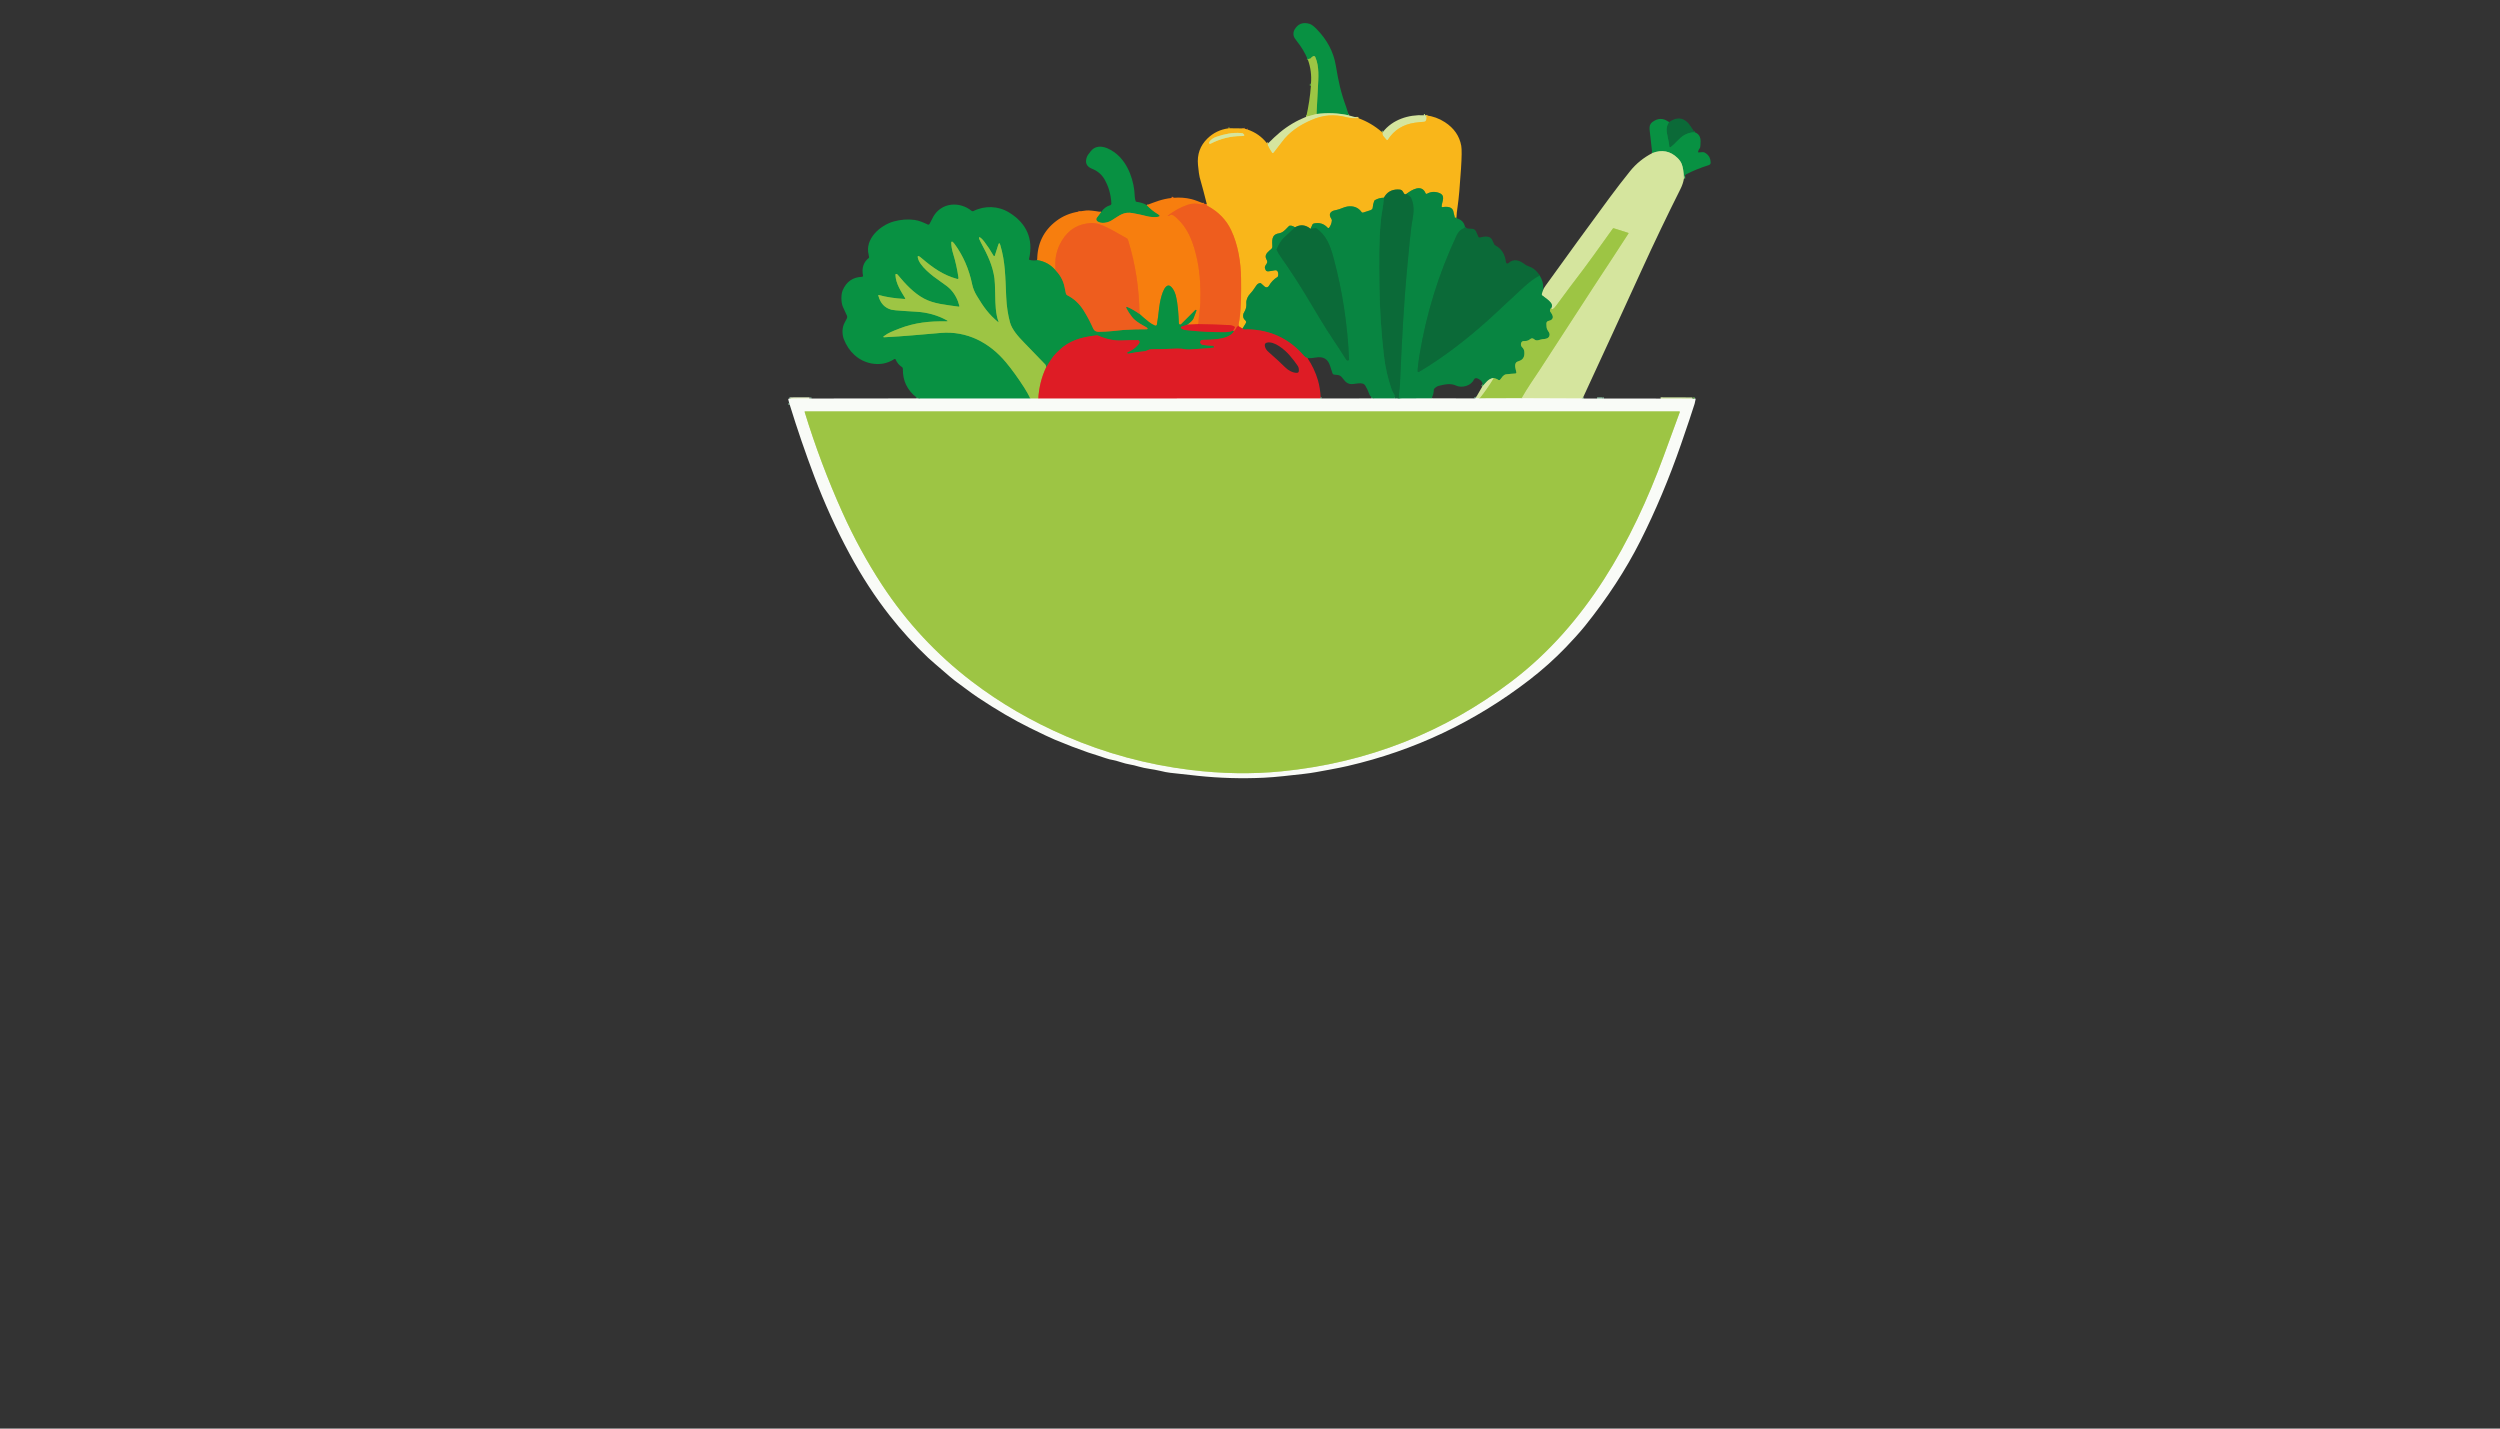 <?xml version="1.0" encoding="utf-8"?>
<svg xmlns="http://www.w3.org/2000/svg" width="490pt" height="280pt" viewBox="0 0 490 280" version="1.1" xmlns:xlink="http://www.w3.org/1999/xlink">
	<rect x="0" y="0" width="490" height="280" fill="#333333" stroke="none"/>
	<g id="surface2">
		<path vector-effect="non-scaling-stroke" d="M 264.38 22.611 Q 261.242 21.929 258.044 22.348" style="fill:none;stroke-width:0.50;stroke:#6fbb70;"/>
		<path vector-effect="non-scaling-stroke" d="M 258.044 22.348 Q 258.057 21.95 258.08 21.547 Q 258.1 21.148 258.297 17.418 C 258.41 15.253 258.614 13.024 257.788 11.165 C 257.718 11.009 257.53 10.943 257.378 11.022 Q 257.095 11.169 256.889 11.43 Q 256.819 11.518 256.708 11.514 Q 256.448 11.507 256.361 11.74" style="fill:none;stroke-width:0.50;stroke:#53ab43;"/>
		<path vector-effect="non-scaling-stroke" d="M 258.044 22.348 L 256.02 22.885" style="fill:none;stroke-width:0.50;stroke:#b9d571;"/>
		<path vector-effect="non-scaling-stroke" d="M 256.936 16.854 Q 257.007 16.628 256.948 16.392" style="fill:none;stroke-width:0.50;stroke:#54983e;"/>
		<path vector-effect="non-scaling-stroke" d="M 266.261 23.17 Q 264.91 23.22 264.015 22.989 C 261.437 22.323 259.32 22.529 257.023 23.525 C 254.745 24.513 252.694 25.857 251.214 27.888 Q 251.089 28.062 249.676 29.882 Q 249.466 30.154 249.271 29.869 Q 248.798 29.174 248.443 28.388 Q 248.413 28.325 248.415 28.266 Q 248.424 28.13 248.488 28.157" style="fill:none;stroke-width:0.50;stroke:#e7ce5c;"/>
		<path vector-effect="non-scaling-stroke" d="M 270.841 25.878 L 270.979 25.921" style="fill:none;stroke-width:0.50;stroke:#829029;"/>
		<path vector-effect="non-scaling-stroke" d="M 285.468 42.605 Q 285.336 42.705 285.164 42.711" style="fill:none;stroke-width:0.50;stroke:#829029;"/>
		<path vector-effect="non-scaling-stroke" d="M 285.164 42.711 Q 284.913 41.792 284.881 41.541 C 284.745 40.475 283.527 40.461 282.735 40.602 C 282.638 40.62 282.552 40.54 282.559 40.441 C 282.624 39.447 283.435 38.311 282.033 37.803 Q 280.79 37.355 279.686 37.978 C 279.586 38.034 279.459 37.989 279.416 37.883 C 278.665 36.026 276.7 37.185 275.658 38.009" style="fill:none;stroke-width:0.50;stroke:#819e2e;"/>
		<path vector-effect="non-scaling-stroke" d="M 275.658 38.009 C 275.464 38.127 275.274 38.098 275.163 37.892 C 274.816 37.258 274.696 37.133 273.947 37.138 Q 272.097 37.149 271.246 38.752" style="fill:none;stroke-width:0.50;stroke:#829029;"/>
		<path vector-effect="non-scaling-stroke" d="M 271.246 38.752 Q 270.284 38.761 269.487 39.227 C 269.422 39.266 269.369 39.325 269.342 39.395 Q 269.111 39.981 269.043 40.749 Q 269.019 41.045 268.577 41.213 Q 268.129 41.385 267.146 41.675 C 267.047 41.704 266.94 41.668 266.882 41.582 Q 265.924 40.23 264.122 40.468 C 263.431 40.559 262.707 41.007 261.983 41.145 Q 261.344 41.267 261.159 41.376 C 260.409 41.815 260.608 42.385 260.991 42.99 C 261.032 43.056 261.052 43.133 261.045 43.209 Q 260.991 43.952 260.529 44.609 C 260.454 44.715 260.298 44.726 260.21 44.629 Q 259.153 43.465 257.559 43.789 C 257.396 43.823 257.26 43.934 257.197 44.088 L 256.878 44.855" style="fill:none;stroke-width:0.50;stroke:#819e2e;"/>
		<path vector-effect="non-scaling-stroke" d="M 256.878 44.855 Q 255.404 43.644 253.826 44.547" style="fill:none;stroke-width:0.50;stroke:#829029;"/>
		<path vector-effect="non-scaling-stroke" d="M 253.826 44.547 Q 252.93 44.013 252.608 44.332 C 251.866 45.066 251.497 45.596 250.623 45.743 C 249.129 45.994 249.344 47.271 249.378 48.319 C 249.384 48.509 249.303 48.69 249.16 48.815 C 248.698 49.215 247.974 49.729 248.074 50.42 C 248.132 50.841 248.592 51.183 248.259 51.688 C 247.935 52.179 247.777 52.333 248.058 52.908 Q 248.209 53.22 248.624 53.179 Q 249.113 53.13 249.905 52.971 C 250.129 52.926 250.356 53.048 250.442 53.261 Q 250.598 53.648 250.496 54.112 Q 250.471 54.225 250.374 54.286 Q 249.31 54.959 248.694 56.048 C 248.526 56.342 248.132 56.405 247.881 56.181 L 247.152 55.532 C 247.111 55.495 247.057 55.477 247.003 55.479 Q 246.525 55.509 246.213 55.996 Q 245.504 57.1 245.036 57.567 C 244.592 58.01 244.232 58.771 244.277 59.382 Q 244.345 60.261 244.019 60.885 Q 243.698 61.499 243.695 61.51 Q 243.501 62.33 244.076 62.785 C 244.245 62.921 244.288 63.163 244.173 63.349 L 243.523 64.401" style="fill:none;stroke-width:0.50;stroke:#819e2e;"/>
		<path vector-effect="non-scaling-stroke" d="M 243.523 64.401 L 242.792 63.955" style="fill:none;stroke-width:0.50;stroke:#ec6920;"/>
		<path vector-effect="non-scaling-stroke" d="M 242.792 63.955 Q 242.72 63.718 242.81 63.292 Q 242.923 62.76 242.937 62.651 C 243.306 59.941 243.274 57.118 243.249 54.603 C 243.218 51.42 242.67 47.988 241.307 45.113 Q 239.865 42.071 236.705 40.373 Q 236.481 40.251 236.537 40.017" style="fill:none;stroke-width:0.50;stroke:#f48a1c;"/>
		<path vector-effect="non-scaling-stroke" d="M 240.793 25.151 L 240.974 25.14" style="fill:none;stroke-width:0.50;stroke:#829029;"/>
		<path vector-effect="non-scaling-stroke" d="M 243.741 25.169 Q 243.754 25.309 243.969 25.223" style="fill:none;stroke-width:0.50;stroke:#f48a1c;"/>
		<path vector-effect="non-scaling-stroke" d="M 244.37 25.35 Q 244.436 25.427 244.524 25.391" style="fill:none;stroke-width:0.50;stroke:#ec6920;"/>
		<path vector-effect="non-scaling-stroke" d="M 285.164 42.711 L 285.42 42.761" style="fill:none;stroke-width:0.50;stroke:#0a783d;"/>
		<path vector-effect="non-scaling-stroke" d="M 287.129 44.461 L 287.052 44.606 Q 287 44.701 286.898 44.74 Q 286.004 45.077 285.515 46.116 Q 280.209 57.395 278.203 69.717 Q 277.94 71.324 277.857 72.479 Q 277.841 72.709 277.872 72.818 C 277.902 72.915 278.013 72.959 278.101 72.906 C 283.165 69.884 287.811 66.255 292.182 62.282 Q 293.4 61.178 297.996 56.881 C 299.116 55.835 300.388 54.674 301.774 54.015" style="fill:none;stroke-width:0.50;stroke:#0a783d;"/>
		<path vector-effect="non-scaling-stroke" d="M 302.46 56.455 Q 302.143 56.908 302.324 57.107" style="fill:none;stroke-width:0.50;stroke:#0a783d;"/>
		<path vector-effect="non-scaling-stroke" d="M 304.049 60.335 Q 303.866 60.53 303.798 60.838 C 303.782 60.91 303.798 60.985 303.839 61.046 C 304.189 61.558 304.694 62.239 304.049 62.699 C 303.71 62.941 303.042 62.789 303.098 63.534 C 303.13 63.964 303.085 64.313 303.331 64.707 C 303.528 65.022 303.775 65.327 303.725 65.653 C 303.61 66.389 302.962 66.421 302.31 66.488 C 301.738 66.547 301.197 66.975 300.667 66.477 C 300.461 66.282 300.142 66.276 299.929 66.461 Q 299.483 66.846 298.897 66.842 Q 298.528 66.837 298.417 66.9 C 298.014 67.125 298.023 67.734 298.31 68.021 Q 298.702 68.41 298.754 68.802 Q 298.969 70.364 297.767 70.747 Q 297.276 70.905 297.149 71.08 C 296.775 71.598 297.092 72.359 297.21 72.968 C 297.235 73.09 297.144 73.205 297.02 73.212 Q 295.99 73.266 295.191 73.373 C 294.638 73.447 294.349 74.041 294.038 74.405 C 293.941 74.518 293.771 74.541 293.649 74.453 Q 293.264 74.179 292.741 74.113" style="fill:none;stroke-width:0.50;stroke:#53a543;"/>
		<path vector-effect="non-scaling-stroke" d="M 292.741 74.113 C 291.729 74.147 291.134 75.136 290.525 75.779" style="fill:none;stroke-width:0.50;stroke:#6fb570;"/>
		<path vector-effect="non-scaling-stroke" d="M 280.661 77.923 Q 280.498 77.955 280.485 78.093" style="fill:none;stroke-width:0.50;stroke:#0a783d;"/>
		<path vector-effect="non-scaling-stroke" d="M 280.485 78.093 L 274.001 78.122" style="fill:none;stroke-width:0.50;stroke:#81c09c;"/>
		<path vector-effect="non-scaling-stroke" d="M 274.001 78.122 Q 274.268 78.147 274.212 77.717 Q 274.176 77.457 274.198 77.294 Q 274.363 75.99 274.382 75.546 Q 274.968 61.553 275.704 53.612 Q 276.439 45.654 276.632 44.36 C 276.917 42.447 277.46 40.64 276.559 38.777 Q 276.417 38.48 275.658 38.009" style="fill:none;stroke-width:0.50;stroke:#0a783d;"/>
		<path vector-effect="non-scaling-stroke" d="M 242.792 63.955 Q 242.486 63.942 242.389 64.159 Q 242.165 64.657 241.868 64.899" style="fill:none;stroke-width:0.50;stroke:#e63d22;"/>
		<path vector-effect="non-scaling-stroke" d="M 241.868 64.899 Q 241.762 64.797 241.644 64.813" style="fill:none;stroke-width:0.50;stroke:#7b7730;"/>
		<path vector-effect="non-scaling-stroke" d="M 241.644 64.813 Q 241.896 64.533 242.027 64.197 Q 242.068 64.091 241.968 64.03 Q 241.502 63.742 240.809 63.713 Q 237.816 63.586 234.88 63.53" style="fill:none;stroke-width:0.50;stroke:#e63d22;"/>
		<path vector-effect="non-scaling-stroke" d="M 279.075 22.588 L 279.301 22.595" style="fill:none;stroke-width:0.50;stroke:#b9d571;"/>
		<path vector-effect="non-scaling-stroke" d="M 279.489 22.6 Q 279.763 23.109 279.45 23.693 Q 279.364 23.849 279.185 23.861 Q 278.221 23.922 277.334 24.051 Q 273.841 24.549 272.027 27.381 C 271.962 27.483 271.817 27.487 271.744 27.39 C 271.407 26.937 270.836 26.602 270.979 25.921" style="fill:none;stroke-width:0.50;stroke:#e7ce5c;"/>
		<path vector-effect="non-scaling-stroke" d="M 270.979 25.921 Q 271.024 25.848 271.054 25.866" style="fill:none;stroke-width:0.50;stroke:#70a86b;"/>
		<path vector-effect="non-scaling-stroke" d="M 274.001 78.122 L 273.515 78.111" style="fill:none;stroke-width:0.50;stroke:#82b398;"/>
		<path vector-effect="non-scaling-stroke" d="M 273.515 78.111 Q 273.179 78.192 273.356 77.615 Q 273.385 77.513 273.329 77.425 Q 272.94 76.839 272.763 76.332 Q 271.656 73.158 271.253 69.73 Q 270.463 63.004 270.375 56.17 C 270.309 51.106 270.25 47.592 270.644 43.25 C 270.762 41.939 271.162 40.28 271.246 38.752" style="fill:none;stroke-width:0.50;stroke:#0a783d;"/>
		<path vector-effect="non-scaling-stroke" d="M 258.858 77.91 Q 258.725 77.912 258.754 78.116" style="fill:none;stroke-width:0.50;stroke:#75432f;"/>
		<path vector-effect="non-scaling-stroke" d="M 258.754 78.116 L 203.508 78.122" style="fill:none;stroke-width:0.50;stroke:#ec8c8e;"/>
		<path vector-effect="non-scaling-stroke" d="M 273.515 78.111 L 269.118 78.109" style="fill:none;stroke-width:0.50;stroke:#81c09c;"/>
		<path vector-effect="non-scaling-stroke" d="M 269.118 78.109 Q 269.089 77.939 268.876 77.939" style="fill:none;stroke-width:0.50;stroke:#0a783d;"/>
		<path vector-effect="non-scaling-stroke" d="M 256.278 70.203 Q 255.834 70.036 255.592 69.755 Q 251.254 64.707 244.567 64.551 Q 244.549 64.551 244.078 64.578 Q 243.686 64.6 243.523 64.401" style="fill:none;stroke-width:0.50;stroke:#735133;"/>
		<path vector-effect="non-scaling-stroke" d="M 253.826 44.547 Q 252.834 45.521 251.65 46.594 Q 250.962 47.219 250.24 48.806 Q 250.193 48.908 250.242 49.012 C 250.65 49.872 251.259 50.664 252.477 52.446 C 254.745 55.767 256.807 59.278 258.834 62.676 C 260.457 65.402 262.137 67.731 263.839 70.462 Q 264.02 70.754 264.321 70.618 Q 264.423 70.572 264.418 70.462 Q 263.991 60.234 261.362 50.488 C 260.74 48.185 260.011 46.166 258.023 44.76 C 257.967 44.722 257.896 44.706 257.828 44.715 L 256.878 44.855" style="fill:none;stroke-width:0.50;stroke:#0a783d;"/>
		<path vector-effect="non-scaling-stroke" d="M 310.277 77.921 L 310.143 78.106" style="fill:none;stroke-width:0.50;stroke:#70a86b;"/>
		<path vector-effect="non-scaling-stroke" d="M 310.143 78.106 L 298.215 78.057" style="fill:none;stroke-width:0.50;stroke:#e7f0cb;"/>
		<path vector-effect="non-scaling-stroke" d="M 298.215 78.057 Q 299.125 76.472 300.092 75.025 Q 301.69 72.637 301.697 72.626 Q 311.237 57.886 312.806 55.513 Q 316.226 50.338 319.181 45.759 C 319.208 45.716 319.187 45.661 319.138 45.645 L 316.31 44.747 Q 316.186 44.706 316.109 44.812 Q 311.341 51.484 310.374 52.742 Q 307.64 56.31 304.984 59.939 Q 304.798 60.195 304.64 60.342 Q 304.051 60.899 304.049 60.335" style="fill:none;stroke-width:0.50;stroke:#b9d571;"/>
		<path vector-effect="non-scaling-stroke" d="M 304.049 60.335 C 304.733 59.419 302.779 58.361 302.249 57.89 C 302.19 57.838 302.166 57.759 302.184 57.684 L 302.324 57.107" style="fill:none;stroke-width:0.50;stroke:#6fb570;"/>
		<path vector-effect="non-scaling-stroke" d="M 302.324 57.107 Q 302.444 56.919 302.483 56.747" style="fill:none;stroke-width:0.50;stroke:#70a86b;"/>
		<path vector-effect="non-scaling-stroke" d="M 289.982 78.084 L 289.303 78.034" style="fill:none;stroke-width:0.50;stroke:#e7f0cb;"/>
		<path vector-effect="non-scaling-stroke" d="M 289.303 78.034 Q 289.307 77.955 289.28 77.916" style="fill:none;stroke-width:0.50;stroke:#70a86b;"/>
		<path vector-effect="non-scaling-stroke" d="M 280.716 78.07 Q 280.621 78.118 280.485 78.093" style="fill:none;stroke-width:0.50;stroke:#82b398;"/>
		<path vector-effect="non-scaling-stroke" d="M 298.215 78.057 L 289.982 78.084" style="fill:none;stroke-width:0.50;stroke:#cbe09e;"/>
		<path vector-effect="non-scaling-stroke" d="M 289.982 78.084 Q 291.494 76.209 292.741 74.113" style="fill:none;stroke-width:0.50;stroke:#b9d571;"/>
		<path vector-effect="non-scaling-stroke" d="M 313.03 78.118 L 314.134 78.113" style="fill:none;stroke-width:0.50;stroke:#82b398;"/>
		<path vector-effect="non-scaling-stroke" d="M 314.223 78.111 L 314.374 78.111" style="fill:none;stroke-width:0.50;stroke:#82b398;"/>
		<path vector-effect="non-scaling-stroke" d="M 325.483 78.12 L 331.715 78.138" style="fill:none;stroke-width:0.50;stroke:#cbe09e;"/>
		<path vector-effect="non-scaling-stroke" d="M 331.824 78.113 Q 331.822 78.125 331.822 78.136" style="fill:none;stroke-width:0.50;stroke:#82b398;"/>
		<path vector-effect="non-scaling-stroke" d="M 331.822 78.136 Q 331.98 78.215 332.093 78.149" style="fill:none;stroke-width:0.50;stroke:#cbe09e;"/>
		<path vector-effect="non-scaling-stroke" d="M 332.093 78.149 Q 332.123 78.127 332.164 78.116" style="fill:none;stroke-width:0.50;stroke:#82b398;"/>
		<path vector-effect="non-scaling-stroke" d="M 154.786 79.324 Q 154.77 79.148 154.686 79.001" style="fill:none;stroke-width:0.50;stroke:#82b398;"/>
		<path vector-effect="non-scaling-stroke" d="M 154.734 78.122 Q 154.82 78.111 154.892 78.136" style="fill:none;stroke-width:0.50;stroke:#82b398;"/>
		<path vector-effect="non-scaling-stroke" d="M 154.892 78.136 L 158.691 78.125" style="fill:none;stroke-width:0.50;stroke:#e7f0cb;"/>
		<path vector-effect="non-scaling-stroke" d="M 158.811 78.116 L 159.037 78.111" style="fill:none;stroke-width:0.50;stroke:#82b398;"/>
		<path vector-effect="non-scaling-stroke" d="M 235.98 39.9 C 235.758 40.063 235.609 40.124 235.321 40.049 Q 234.042 39.716 232.793 40.137 Q 230.705 40.842 228.892 42.272 Q 228.874 42.286 228.872 42.299 Q 228.867 42.331 228.901 42.349 Q 228.931 42.365 228.96 42.352 L 229.519 42.102 Q 229.621 42.057 229.725 42.096 Q 229.974 42.179 230.253 42.41 C 232.963 44.636 234.004 47.83 234.685 51.11 C 235.242 53.791 235.344 56.643 235.26 59.348 Q 235.24 60.018 235.061 61.436 Q 234.932 62.463 234.88 63.53" style="fill:none;stroke-width:0.50;stroke:#f36e16;"/>
		<path vector-effect="non-scaling-stroke" d="M 234.88 63.53 L 232.68 63.641" style="fill:none;stroke-width:0.50;stroke:#eb4d1a;"/>
		<path vector-effect="non-scaling-stroke" d="M 232.68 63.641 Q 233.737 62.903 233.92 62.425 Q 234.502 60.906 234.506 60.883 Q 234.522 60.799 234.439 60.752 Q 234.346 60.7 234.271 60.775 L 231.498 63.545 C 231.342 63.704 231.072 63.6 231.061 63.378 C 230.964 61.384 230.891 59.686 230.438 57.843 C 230.296 57.268 229.596 55.701 228.829 55.998 C 227.819 56.39 227.289 59.409 227.185 60.412 Q 227.006 62.137 226.751 63.62 C 226.721 63.783 226.551 63.878 226.397 63.817 Q 225.748 63.555 225.145 63.072 Q 224.07 62.217 223.337 61.524" style="fill:none;stroke-width:0.50;stroke:#808828;"/>
		<path vector-effect="non-scaling-stroke" d="M 223.337 61.524 Q 223.271 54.139 221.15 47.203 Q 221.114 47.085 221.016 46.877 Q 220.966 46.775 220.867 46.718 C 218.854 45.605 217.519 44.731 215.719 44.038 Q 214.791 43.68 213.903 43.719 Q 210.089 43.889 208.121 47.16 Q 206.487 49.879 206.924 53.014" style="fill:none;stroke-width:0.50;stroke:#f36e16;"/>
		<path vector-effect="non-scaling-stroke" d="M 206.924 53.014 Q 205.471 51.309 203.293 50.981" style="fill:none;stroke-width:0.50;stroke:#808828;"/>
		<path vector-effect="non-scaling-stroke" d="M 211.4 41.478 Q 211.59 41.537 211.617 41.428" style="fill:none;stroke-width:0.50;stroke:#f36e16;"/>
		<path vector-effect="non-scaling-stroke" d="M 229.61 38.806 Q 229.974 38.906 230.067 38.766" style="fill:none;stroke-width:0.50;stroke:#f36e16;"/>
		<path vector-effect="non-scaling-stroke" d="M 206.924 53.014 Q 208.266 54.393 208.649 56.229 Q 208.792 56.91 208.914 57.515 C 208.946 57.671 209.047 57.802 209.188 57.872 Q 211.148 58.864 212.377 60.824 Q 213.41 62.47 214.29 64.437 Q 214.564 65.046 215.404 65.037 Q 216.742 65.019 217.983 64.895 Q 220.17 64.673 220.176 64.673 Q 222.472 64.523 224.779 64.539 C 224.901 64.539 224.962 64.392 224.878 64.306 Q 224.758 64.184 224.661 64.13 C 223.891 63.702 222.594 63.05 221.881 62.128 Q 221.177 61.221 220.794 60.455 Q 220.577 60.016 221.03 60.2 Q 221.994 60.593 223.337 61.524" style="fill:none;stroke-width:0.50;stroke:#7b7730;"/>
		<path vector-effect="non-scaling-stroke" d="M 232.68 63.641 L 231.575 64.025 C 231.416 64.08 231.394 64.295 231.536 64.383 Q 231.957 64.643 232.311 64.684 Q 236.311 65.139 240.128 65.098 Q 240.965 65.089 241.644 64.813" style="fill:none;stroke-width:0.50;stroke:#735734;"/>
		<path vector-effect="non-scaling-stroke" d="M 241.868 64.899 C 240.911 66.647 237.382 66.568 235.652 66.627 C 235.269 66.64 235.086 67.104 235.358 67.374 Q 235.439 67.453 235.466 67.478 Q 235.564 67.564 235.611 67.573 Q 236.499 67.736 237.73 67.768 C 237.791 67.77 237.848 67.804 237.88 67.858 L 237.934 67.951 Q 238.024 68.107 237.848 68.134 C 236.61 68.327 235.5 68.309 234.113 68.429 Q 232.852 68.537 232.603 68.494 Q 231.391 68.29 230.739 68.322 Q 228.675 68.422 225.623 68.458 Q 225.331 68.46 224.958 68.637 Q 224.557 68.825 224.315 68.845 Q 222.737 68.985 221.177 69.321 C 221.05 69.348 220.93 69.264 220.912 69.139 Q 220.903 69.076 221.075 69.004 Q 222.2 68.524 222.9 67.756 C 223.203 67.423 223.549 67.095 223.226 66.76 C 223.174 66.708 223.106 66.676 223.033 66.672 Q 222.207 66.618 219.821 66.733 Q 217.666 66.837 215.18 65.762 Q 215.076 65.719 214.965 65.73 C 212.502 66.009 210.372 66.482 208.389 67.964 Q 208.026 68.234 207.076 69.158 Q 206.469 69.746 205.989 70.507 Q 205.529 71.236 205.054 71.985" style="fill:none;stroke-width:0.50;stroke:#735734;"/>
		<path vector-effect="non-scaling-stroke" d="M 205.054 71.985 Q 204.986 71.559 204.902 71.471 Q 203.838 70.332 200.775 67.202 C 199.523 65.923 198.33 64.569 197.948 63.147 Q 197.334 60.854 197.217 58.235 C 197.029 54.094 197.047 51.368 196.051 48.007 Q 195.858 47.359 195.655 48.002 L 194.987 50.107 C 194.951 50.218 194.801 50.234 194.742 50.132 Q 193.868 48.602 192.902 47.346 Q 192.51 46.838 192.232 46.63 Q 191.763 46.282 191.928 46.836 Q 191.987 47.031 192.277 47.576 C 193.594 50.042 194.568 52.02 194.921 54.592 Q 195.016 55.287 195.059 57.696 C 195.093 59.62 195.132 61.517 195.72 63.095 C 195.736 63.133 195.686 63.167 195.655 63.14 C 193.853 61.651 192.816 60.256 191.437 57.945 Q 190.767 56.824 190.538 55.71 Q 189.621 51.264 187.104 47.832 Q 186.934 47.601 186.703 47.4 C 186.599 47.312 186.441 47.386 186.443 47.522 Q 186.468 48.602 186.81 49.707 Q 187.516 51.993 187.856 54.411 Q 187.903 54.755 187.568 54.662 C 184.883 53.929 182.846 52.491 180.668 50.63 Q 180.283 50.302 180.079 50.2 C 179.975 50.148 179.858 50.232 179.869 50.347 C 180.041 52.061 182.859 54.166 184.193 55.072 Q 185.78 56.154 186.316 56.731 Q 187.582 58.094 188.044 59.982 C 188.062 60.055 188.001 60.123 187.926 60.111 C 185.241 59.729 183.034 59.548 181.114 58.527 C 179.138 57.478 177.474 55.695 175.914 53.809 C 175.83 53.707 175.699 53.662 175.586 53.698 Q 175.563 53.707 175.527 53.779 Q 175.506 53.822 175.509 53.872 C 175.565 55.57 176.591 57.085 177.428 58.475 C 177.462 58.531 177.419 58.606 177.351 58.601 Q 174.411 58.436 172.258 57.825 Q 172.115 57.784 172.151 57.929 Q 172.726 60.168 174.728 60.707 Q 175.119 60.811 177.184 60.947 Q 178.291 61.019 179.656 61.101 Q 182.839 61.291 185.531 62.755 Q 185.981 63 185.467 62.989 C 182.203 62.921 179.287 63.229 176.254 64.41 C 175.004 64.897 174.164 65.2 173.279 65.861 Q 172.93 66.122 173.36 66.101 C 176.91 65.934 180.58 65.572 184.392 65.252 C 189.497 64.827 193.923 67.12 197.162 71.009 Q 198.908 73.106 200.73 75.94 Q 201.393 76.97 201.957 78.12" style="fill:none;stroke-width:0.50;stroke:#53ab43;"/>
		<path vector-effect="non-scaling-stroke" d="M 201.957 78.12 L 180.098 78.127" style="fill:none;stroke-width:0.50;stroke:#81c69d;"/>
		<path vector-effect="non-scaling-stroke" d="M 180.098 78.127 Q 180.12 77.957 179.652 77.916" style="fill:none;stroke-width:0.50;stroke:#0a7e3d;"/>
		<path vector-effect="non-scaling-stroke" d="M 205.054 71.985 Q 203.709 74.792 203.508 78.122" style="fill:none;stroke-width:0.50;stroke:#be7135;"/>
		<path vector-effect="non-scaling-stroke" d="M 203.508 78.122 L 201.957 78.12" style="fill:none;stroke-width:0.50;stroke:#cbe09e;"/>
		<path vector-effect="non-scaling-stroke" d="M 258.985 78.1 Q 258.845 78.073 258.754 78.116" style="fill:none;stroke-width:0.50;stroke:#82b398;"/>
		<path vector-effect="non-scaling-stroke" d="M 269.118 78.109 L 268.815 78.091" style="fill:none;stroke-width:0.50;stroke:#82b398;"/>
		<path vector-effect="non-scaling-stroke" d="M 310.302 78.109 Q 310.159 78.05 310.143 78.106" style="fill:none;stroke-width:0.50;stroke:#82b398;"/>
		<path vector-effect="non-scaling-stroke" d="M 330.049 34.999 Q 329.993 33.088 329.612 32.135 Q 329.37 31.53 328.82 30.989 Q 326.678 28.882 323.837 30.014" style="fill:none;stroke-width:0.50;stroke:#6fbb70;"/>
		<path vector-effect="non-scaling-stroke" d="M 289.303 78.034 Q 289.264 78.02 289.21 78.036" style="fill:none;stroke-width:0.50;stroke:#82b398;"/>
		<path vector-effect="non-scaling-stroke" d="M 289.21 78.036 L 289.033 78.088" style="fill:none;stroke-width:0.50;stroke:#82b398;"/>
		<path vector-effect="non-scaling-stroke" d="M 332.093 78.149 Q 331.964 78.106 331.822 78.136" style="fill:none;stroke-width:0.50;stroke:#54983e;"/>
		<path vector-effect="non-scaling-stroke" d="M 154.894 78.118 Q 154.892 78.127 154.892 78.136" style="fill:none;stroke-width:0.50;stroke:#70a86b;"/>
		<path vector-effect="non-scaling-stroke" d="M 180.098 78.127 L 179.676 78.086" style="fill:none;stroke-width:0.50;stroke:#82b398;"/>
		<path vector-effect="non-scaling-stroke" d="M 224.756 40.199 Q 225.786 41.278 226.929 41.958 Q 227.697 42.41 226.812 42.524 C 226.268 42.594 225.381 42.539 224.752 42.367 Q 223.765 42.098 222.035 41.776 C 220.201 41.435 219.488 42.222 217.84 43.223 C 217.089 43.678 215.789 43.92 215.062 43.361 C 214.852 43.2 214.811 42.899 214.97 42.687 L 215.823 41.555" style="fill:none;stroke-width:0.50;stroke:#808828;"/>
		<path vector-effect="non-scaling-stroke" d="M 332.146 25.916 Q 331.063 25.943 330.131 26.468 C 329.193 26.998 328.356 28.178 327.421 28.852 C 327.33 28.918 327.204 28.859 327.195 28.748 Q 327.12 27.877 326.85 26.756 Q 326.629 25.828 326.658 25.341 Q 326.706 24.56 327.124 23.947" style="fill:none;stroke-width:0.50;stroke:#0a7e3d;"/>
		<path vector-effect="non-scaling-stroke" d="M 243.143 26.072 C 241.554 25.955 240.105 26.253 238.475 26.797 Q 237.458 27.136 237.033 27.815 Q 236.969 27.915 236.972 27.997 Q 236.976 28.11 237.067 28.162 Q 237.169 28.218 237.271 28.166 Q 240.207 26.647 243.406 26.663 Q 244.266 26.665 243.582 26.129 Q 243.55 26.104 243.143 26.072" style="fill:none;stroke-width:0.50;stroke:#e7ce5c;"/>
		<path vector-effect="non-scaling-stroke" d="M 165.097 100.394 Q 168.493 107.937 172.865 114.615 Q 180.073 125.622 190.486 133.573 Q 198.81 139.929 208.921 144.296 Q 220.656 149.365 233.393 150.916 Q 242.602 152.036 251.18 151.183 Q 276.412 148.675 296.422 133.428 C 310.87 122.419 319.914 106.185 326.081 89.396 Q 327.455 85.654 329.239 80.771 C 329.264 80.701 329.214 80.628 329.139 80.628 L 157.794 80.628 Q 157.677 80.628 157.71 80.742 Q 160.812 90.865 165.097 100.394" style="fill:none;stroke-width:0.50;stroke:#cbe09e;"/>
		<path d="M 264.38 22.611 Q 261.242 21.929 258.044 22.348 Q 258.057 21.95 258.08 21.547 Q 258.1 21.148 258.297 17.418 C 258.41 15.253 258.614 13.024 257.788 11.165 C 257.718 11.009 257.53 10.943 257.378 11.022 Q 257.095 11.169 256.889 11.43 Q 256.819 11.518 256.708 11.514 Q 256.448 11.507 256.361 11.74 Q 255.517 9.707 254.161 8.041 Q 253.645 7.407 253.559 7.02 Q 253.407 6.345 253.758 5.754 Q 254.727 4.113 256.66 4.668 Q 257.199 4.822 258.041 5.68 Q 261.138 8.835 261.806 12.779 C 262.365 16.084 262.798 18.117 263.857 20.985 Q 263.963 21.275 264.111 21.8 Q 264.224 22.203 264.38 22.611 Z" style="fill:#089142;"/>
		<path d="M 258.044 22.348 L 256.02 22.885 Q 256.712 19.867 256.936 16.854 Q 257.007 16.628 256.948 16.392 Q 257.156 13.954 256.361 11.74 Q 256.448 11.507 256.708 11.514 Q 256.819 11.518 256.889 11.43 Q 257.095 11.169 257.378 11.022 C 257.53 10.943 257.718 11.009 257.788 11.165 C 258.614 13.024 258.41 15.253 258.297 17.418 Q 258.1 21.148 258.08 21.547 Q 258.057 21.95 258.044 22.348 Z" style="fill:#9dc544;"/>
		<path d="M 256.948 16.392 Q 257.007 16.628 256.936 16.854 Q 256.995 16.619 256.948 16.392 Z" style="fill:#0b6a38;"/>
		<path d="M 264.38 22.611 L 266.261 23.17 Q 264.91 23.22 264.015 22.989 C 261.437 22.323 259.32 22.529 257.023 23.525 C 254.745 24.513 252.694 25.857 251.214 27.888 Q 251.089 28.062 249.676 29.882 Q 249.466 30.154 249.271 29.869 Q 248.798 29.174 248.443 28.388 Q 248.413 28.325 248.415 28.266 Q 248.424 28.13 248.488 28.157 Q 249.783 26.851 250.802 25.998 Q 253.12 24.057 256.02 22.885 L 258.044 22.348 Q 261.242 21.929 264.38 22.611 Z" style="fill:#d5e59e;"/>
		<path d="M 279.075 22.588 L 279.301 22.595 Q 279.473 22.661 279.489 22.6 Q 279.763 23.109 279.45 23.693 Q 279.364 23.849 279.185 23.861 Q 278.221 23.922 277.334 24.051 Q 273.841 24.549 272.027 27.381 C 271.962 27.483 271.817 27.487 271.744 27.39 C 271.407 26.937 270.836 26.602 270.979 25.921 Q 271.024 25.848 271.054 25.866 C 272.917 23.446 276.089 22.432 279.075 22.588 Z" style="fill:#d5e59e;"/>
		<path d="M 279.301 22.595 L 279.075 22.588 L 279.301 22.595 Z" style="fill:#9dc544;"/>
		<path d="M 266.261 23.17 Q 268.831 24.11 270.841 25.878 L 270.979 25.921 C 270.836 26.602 271.407 26.937 271.744 27.39 C 271.817 27.487 271.962 27.483 272.027 27.381 Q 273.841 24.549 277.334 24.051 Q 278.221 23.922 279.185 23.861 Q 279.364 23.849 279.45 23.693 Q 279.763 23.109 279.489 22.6 Q 281.515 22.855 283.192 23.942 Q 285.884 25.687 286.405 28.574 Q 286.586 29.579 286.357 33.088 Q 286.018 38.268 285.708 40.346 Q 285.483 41.856 285.468 42.605 Q 285.336 42.705 285.164 42.711 Q 284.913 41.792 284.881 41.541 C 284.745 40.475 283.527 40.461 282.735 40.602 C 282.638 40.62 282.552 40.54 282.559 40.441 C 282.624 39.447 283.435 38.311 282.033 37.803 Q 280.79 37.355 279.686 37.978 C 279.586 38.034 279.459 37.989 279.416 37.883 C 278.665 36.026 276.7 37.185 275.658 38.009 C 275.464 38.127 275.274 38.098 275.163 37.892 C 274.816 37.258 274.696 37.133 273.947 37.138 Q 272.097 37.149 271.246 38.752 Q 270.284 38.761 269.487 39.227 C 269.422 39.266 269.369 39.325 269.342 39.395 Q 269.111 39.981 269.043 40.749 Q 269.019 41.045 268.577 41.213 Q 268.129 41.385 267.146 41.675 C 267.047 41.704 266.94 41.668 266.882 41.582 Q 265.924 40.23 264.122 40.468 C 263.431 40.559 262.707 41.007 261.983 41.145 Q 261.344 41.267 261.159 41.376 C 260.409 41.815 260.608 42.385 260.991 42.99 C 261.032 43.056 261.052 43.133 261.045 43.209 Q 260.991 43.952 260.529 44.609 C 260.454 44.715 260.298 44.726 260.21 44.629 Q 259.153 43.465 257.559 43.789 C 257.396 43.823 257.26 43.934 257.197 44.088 L 256.878 44.855 Q 255.404 43.644 253.826 44.547 Q 252.93 44.013 252.608 44.332 C 251.866 45.066 251.497 45.596 250.623 45.743 C 249.129 45.994 249.344 47.271 249.378 48.319 C 249.384 48.509 249.303 48.69 249.16 48.815 C 248.698 49.215 247.974 49.729 248.074 50.42 C 248.132 50.841 248.592 51.183 248.259 51.688 C 247.935 52.179 247.777 52.333 248.058 52.908 Q 248.209 53.22 248.624 53.179 Q 249.113 53.13 249.905 52.971 C 250.129 52.926 250.356 53.048 250.442 53.261 Q 250.598 53.648 250.496 54.112 Q 250.471 54.225 250.374 54.286 Q 249.31 54.959 248.694 56.048 C 248.526 56.342 248.132 56.405 247.881 56.181 L 247.152 55.532 C 247.111 55.495 247.057 55.477 247.003 55.479 Q 246.525 55.509 246.213 55.996 Q 245.504 57.1 245.036 57.567 C 244.592 58.01 244.232 58.771 244.277 59.382 Q 244.345 60.261 244.019 60.885 Q 243.698 61.499 243.695 61.51 Q 243.501 62.33 244.076 62.785 C 244.245 62.921 244.288 63.163 244.173 63.349 L 243.523 64.401 L 242.792 63.955 Q 242.72 63.718 242.81 63.292 Q 242.923 62.76 242.937 62.651 C 243.306 59.941 243.274 57.118 243.249 54.603 C 243.218 51.42 242.67 47.988 241.307 45.113 Q 239.865 42.071 236.705 40.373 Q 236.481 40.251 236.537 40.017 Q 235.876 37.348 235.136 34.745 Q 234.998 34.261 234.808 32.354 Q 234.5 29.242 236.662 27.141 Q 238.382 25.472 240.793 25.151 L 240.974 25.14 L 243.741 25.169 Q 243.754 25.309 243.969 25.223 L 244.37 25.35 Q 244.436 25.427 244.524 25.391 Q 246.828 26.176 248.275 28.03 Q 248.316 28.083 248.372 28.107 Q 248.418 28.128 248.488 28.157 Q 248.424 28.13 248.415 28.266 Q 248.413 28.325 248.443 28.388 Q 248.798 29.174 249.271 29.869 Q 249.466 30.154 249.676 29.882 Q 251.089 28.062 251.214 27.888 C 252.694 25.857 254.745 24.513 257.023 23.525 C 259.32 22.529 261.437 22.323 264.015 22.989 Q 264.91 23.22 266.261 23.17 Z M 243.143 26.072 C 241.554 25.955 240.105 26.253 238.475 26.797 Q 237.458 27.136 237.033 27.815 Q 236.969 27.915 236.972 27.997 Q 236.976 28.11 237.067 28.162 Q 237.169 28.218 237.271 28.166 Q 240.207 26.647 243.406 26.663 Q 244.266 26.665 243.582 26.129 Q 243.55 26.104 243.143 26.072 Z" style="fill:#f9b61a;"/>
		<path d="M 332.146 25.916 Q 331.063 25.943 330.131 26.468 C 329.193 26.998 328.356 28.178 327.421 28.852 C 327.33 28.918 327.204 28.859 327.195 28.748 Q 327.12 27.877 326.85 26.756 Q 326.629 25.828 326.658 25.341 Q 326.706 24.56 327.124 23.947 Q 329.264 22.398 330.887 24.121 Q 331.206 24.463 332.146 25.916 Z" style="fill:#0b6a38;"/>
		<path d="M 327.124 23.947 Q 326.706 24.56 326.658 25.341 Q 326.629 25.828 326.85 26.756 Q 327.12 27.877 327.195 28.748 C 327.204 28.859 327.33 28.918 327.421 28.852 C 328.356 28.178 329.193 26.998 330.131 26.468 Q 331.063 25.943 332.146 25.916 Q 333.334 26.339 333.311 27.7 Q 333.298 28.574 333.239 28.857 Q 333.219 28.963 333.151 29.051 Q 332.89 29.382 332.818 29.758 C 332.804 29.828 332.863 29.889 332.933 29.88 Q 333.821 29.758 334.058 29.88 Q 335.29 30.505 335.285 31.918 Q 335.285 32.241 334.889 32.37 Q 332.39 33.172 330.545 34.134 C 330.138 34.344 330.11 34.573 330.049 34.999 Q 329.993 33.088 329.612 32.135 Q 329.37 31.53 328.82 30.989 Q 326.678 28.882 323.837 30.014 Q 323.636 28.175 323.421 26.308 C 323.294 25.21 323.117 24.458 323.932 23.872 Q 325.546 22.71 327.124 23.947 Z" style="fill:#089142;"/>
		<path d="M 240.974 25.14 L 240.793 25.151 L 240.974 25.14 Z" style="fill:#0b6a38;"/>
		<path d="M 243.969 25.223 Q 243.754 25.309 243.741 25.169 L 243.969 25.223 Z" style="fill:#ee5d1e;"/>
		<path d="M 244.524 25.391 Q 244.436 25.427 244.37 25.35 Q 244.481 25.355 244.524 25.391 Z" style="fill:#de1c25;"/>
		<path d="M 271.054 25.866 Q 271.024 25.848 270.979 25.921 L 270.841 25.878 L 271.054 25.866 Z" style="fill:#0b6a38;"/>
		<path d="M 224.756 40.199 Q 225.786 41.278 226.929 41.958 Q 227.697 42.41 226.812 42.524 C 226.268 42.594 225.381 42.539 224.752 42.367 Q 223.765 42.098 222.035 41.776 C 220.201 41.435 219.488 42.222 217.84 43.223 C 217.089 43.678 215.789 43.92 215.062 43.361 C 214.852 43.2 214.811 42.899 214.97 42.687 L 215.823 41.555 Q 216.518 40.543 217.593 40.221 C 217.741 40.178 217.84 40.038 217.831 39.884 Q 217.693 37.226 216.461 35.116 Q 215.642 33.71 214.021 33.07 Q 212.362 32.413 213.07 30.657 Q 213.183 30.383 213.806 29.617 C 215.223 27.886 217.55 29.09 218.893 30.22 C 221.188 32.157 222.325 35.555 222.413 38.53 Q 222.427 39.015 222.592 39.436 Q 222.635 39.542 222.748 39.556 Q 223.943 39.707 224.756 40.199 Z" style="fill:#089142;"/>
		<path d="M 330.049 34.999 Q 329.893 36.004 329.37 37.045 Q 325.454 44.858 321.822 52.808 Q 316.084 65.379 310.277 77.921 L 310.143 78.106 L 298.215 78.057 Q 299.125 76.472 300.092 75.025 Q 301.69 72.637 301.697 72.626 Q 311.237 57.886 312.806 55.513 Q 316.226 50.338 319.181 45.759 C 319.208 45.716 319.187 45.661 319.138 45.645 L 316.31 44.747 Q 316.186 44.706 316.109 44.812 Q 311.341 51.484 310.374 52.742 Q 307.64 56.31 304.984 59.939 Q 304.798 60.195 304.64 60.342 Q 304.051 60.899 304.049 60.335 C 304.733 59.419 302.779 58.361 302.249 57.89 C 302.19 57.838 302.166 57.759 302.184 57.684 L 302.324 57.107 Q 302.444 56.919 302.483 56.747 Q 302.666 56.365 302.908 56.027 Q 309.1 47.404 315.4 38.858 Q 317.399 36.149 319.511 33.527 Q 321.27 31.345 323.837 30.014 Q 326.678 28.882 328.82 30.989 Q 329.37 31.53 329.612 32.135 Q 329.993 33.088 330.049 34.999 Z" style="fill:#d5e59e;"/>
		<path d="M 285.164 42.711 L 285.42 42.761 Q 286.914 43.148 287.129 44.461 L 287.052 44.606 Q 287 44.701 286.898 44.74 Q 286.004 45.077 285.515 46.116 Q 280.209 57.395 278.203 69.717 Q 277.94 71.324 277.857 72.479 Q 277.841 72.709 277.872 72.818 C 277.902 72.915 278.013 72.959 278.101 72.906 C 283.165 69.884 287.811 66.255 292.182 62.282 Q 293.4 61.178 297.996 56.881 C 299.116 55.835 300.388 54.674 301.774 54.015 Q 302.541 55.183 302.46 56.455 Q 302.143 56.908 302.324 57.107 L 302.184 57.684 C 302.166 57.759 302.19 57.838 302.249 57.89 C 302.779 58.361 304.733 59.419 304.049 60.335 Q 303.866 60.53 303.798 60.838 C 303.782 60.91 303.798 60.985 303.839 61.046 C 304.189 61.558 304.694 62.239 304.049 62.699 C 303.71 62.941 303.042 62.789 303.098 63.534 C 303.13 63.964 303.085 64.313 303.331 64.707 C 303.528 65.022 303.775 65.327 303.725 65.653 C 303.61 66.389 302.962 66.421 302.31 66.488 C 301.738 66.547 301.197 66.975 300.667 66.477 C 300.461 66.282 300.142 66.276 299.929 66.461 Q 299.483 66.846 298.897 66.842 Q 298.528 66.837 298.417 66.9 C 298.014 67.125 298.023 67.734 298.31 68.021 Q 298.702 68.41 298.754 68.802 Q 298.969 70.364 297.767 70.747 Q 297.276 70.905 297.149 71.08 C 296.775 71.598 297.092 72.359 297.21 72.968 C 297.235 73.09 297.144 73.205 297.02 73.212 Q 295.99 73.266 295.191 73.373 C 294.638 73.447 294.349 74.041 294.038 74.405 C 293.941 74.518 293.771 74.541 293.649 74.453 Q 293.264 74.179 292.741 74.113 C 291.729 74.147 291.134 75.136 290.525 75.779 Q 290.869 74.699 289.536 74.154 C 289.278 74.047 288.981 74.167 288.868 74.423 C 288.356 75.589 286.57 76.121 285.409 75.585 C 284.247 75.05 283.14 75.358 282.036 75.612 Q 281.56 75.72 281.116 76.184 Q 281.04 76.266 281.035 76.377 Q 281.003 77.21 280.661 77.923 Q 280.498 77.955 280.485 78.093 L 274.001 78.122 Q 274.268 78.147 274.212 77.717 Q 274.176 77.457 274.198 77.294 Q 274.363 75.99 274.382 75.546 Q 274.968 61.553 275.704 53.612 Q 276.439 45.654 276.632 44.36 C 276.917 42.447 277.46 40.64 276.559 38.777 Q 276.417 38.48 275.658 38.009 C 276.7 37.185 278.665 36.026 279.416 37.883 C 279.459 37.989 279.586 38.034 279.686 37.978 Q 280.79 37.355 282.033 37.803 C 283.435 38.311 282.624 39.447 282.559 40.441 C 282.552 40.54 282.638 40.62 282.735 40.602 C 283.527 40.461 284.745 40.475 284.881 41.541 Q 284.913 41.792 285.164 42.711 Z" style="fill:#088541;"/>
		<path d="M 275.658 38.009 Q 276.417 38.48 276.559 38.777 C 277.46 40.64 276.917 42.447 276.632 44.36 Q 276.439 45.654 275.704 53.612 Q 274.968 61.553 274.382 75.546 Q 274.363 75.99 274.198 77.294 Q 274.176 77.457 274.212 77.717 Q 274.268 78.147 274.001 78.122 L 273.515 78.111 Q 273.179 78.192 273.356 77.615 Q 273.385 77.513 273.329 77.425 Q 272.94 76.839 272.763 76.332 Q 271.656 73.158 271.253 69.73 Q 270.463 63.004 270.375 56.17 C 270.309 51.106 270.25 47.592 270.644 43.25 C 270.762 41.939 271.162 40.28 271.246 38.752 Q 272.097 37.149 273.947 37.138 C 274.696 37.133 274.816 37.258 275.163 37.892 C 275.274 38.098 275.464 38.127 275.658 38.009 Z" style="fill:#0b6a38;"/>
		<path d="M 235.98 39.9 C 235.758 40.063 235.609 40.124 235.321 40.049 Q 234.042 39.716 232.793 40.137 Q 230.705 40.842 228.892 42.272 Q 228.874 42.286 228.872 42.299 Q 228.867 42.331 228.901 42.349 Q 228.931 42.365 228.96 42.352 L 229.519 42.102 Q 229.621 42.057 229.725 42.096 Q 229.974 42.179 230.253 42.41 C 232.963 44.636 234.004 47.83 234.685 51.11 C 235.242 53.791 235.344 56.643 235.26 59.348 Q 235.24 60.018 235.061 61.436 Q 234.932 62.463 234.88 63.53 L 232.68 63.641 Q 233.737 62.903 233.92 62.425 Q 234.502 60.906 234.506 60.883 Q 234.522 60.799 234.439 60.752 Q 234.346 60.7 234.271 60.775 L 231.498 63.545 C 231.342 63.704 231.072 63.6 231.061 63.378 C 230.964 61.384 230.891 59.686 230.438 57.843 C 230.296 57.268 229.596 55.701 228.829 55.998 C 227.819 56.39 227.289 59.409 227.185 60.412 Q 227.006 62.137 226.751 63.62 C 226.721 63.783 226.551 63.878 226.397 63.817 Q 225.748 63.555 225.145 63.072 Q 224.07 62.217 223.337 61.524 Q 223.271 54.139 221.15 47.203 Q 221.114 47.085 221.016 46.877 Q 220.966 46.775 220.867 46.718 C 218.854 45.605 217.519 44.731 215.719 44.038 Q 214.791 43.68 213.903 43.719 Q 210.089 43.889 208.121 47.16 Q 206.487 49.879 206.924 53.014 Q 205.471 51.309 203.293 50.981 Q 203.304 46.134 207.042 43.3 Q 208.905 41.885 211.4 41.478 Q 211.59 41.537 211.617 41.428 Q 212.26 41.331 212.907 41.256 Q 213.654 41.17 215.823 41.555 L 214.97 42.687 C 214.811 42.899 214.852 43.2 215.062 43.361 C 215.789 43.92 217.089 43.678 217.84 43.223 C 219.488 42.222 220.201 41.435 222.035 41.776 Q 223.765 42.098 224.752 42.367 C 225.381 42.539 226.268 42.594 226.812 42.524 Q 227.697 42.41 226.929 41.958 Q 225.786 41.278 224.756 40.199 C 226.431 39.578 227.724 39.012 229.61 38.806 Q 229.974 38.906 230.067 38.766 Q 231.824 38.618 233.51 39.024 C 234.289 39.209 235.154 39.61 235.98 39.9 Z" style="fill:#f77e0e;"/>
		<path d="M 230.067 38.766 Q 229.974 38.906 229.61 38.806 Q 229.834 38.718 230.067 38.766 Z" style="fill:#ee5d1e;"/>
		<path d="M 271.246 38.752 C 271.162 40.28 270.762 41.939 270.644 43.25 C 270.25 47.592 270.309 51.106 270.375 56.17 Q 270.463 63.004 271.253 69.73 Q 271.656 73.158 272.763 76.332 Q 272.94 76.839 273.329 77.425 Q 273.385 77.513 273.356 77.615 Q 273.179 78.192 273.515 78.111 L 269.118 78.109 Q 269.089 77.939 268.876 77.939 C 268.661 77.71 268.457 77.488 268.353 77.183 Q 268.077 76.372 267.574 75.548 C 267.049 74.688 265.36 75.433 264.597 75.259 C 263.771 75.071 263.533 74.568 263.031 73.977 C 262.546 73.407 262.105 73.497 261.509 73.432 C 261.349 73.411 261.213 73.3 261.161 73.146 Q 260.932 72.456 260.683 71.677 Q 260.047 69.692 257.919 70.072 Q 257.009 70.235 256.278 70.203 Q 255.834 70.036 255.592 69.755 Q 251.254 64.707 244.567 64.551 Q 244.549 64.551 244.078 64.578 Q 243.686 64.6 243.523 64.401 L 244.173 63.349 C 244.288 63.163 244.245 62.921 244.076 62.785 Q 243.501 62.33 243.695 61.51 Q 243.698 61.499 244.019 60.885 Q 244.345 60.261 244.277 59.382 C 244.232 58.771 244.592 58.01 245.036 57.567 Q 245.504 57.1 246.213 55.996 Q 246.525 55.509 247.003 55.479 C 247.057 55.477 247.111 55.495 247.152 55.532 L 247.881 56.181 C 248.132 56.405 248.526 56.342 248.694 56.048 Q 249.31 54.959 250.374 54.286 Q 250.471 54.225 250.496 54.112 Q 250.598 53.648 250.442 53.261 C 250.356 53.048 250.129 52.926 249.905 52.971 Q 249.113 53.13 248.624 53.179 Q 248.209 53.22 248.058 52.908 C 247.777 52.333 247.935 52.179 248.259 51.688 C 248.592 51.183 248.132 50.841 248.074 50.42 C 247.974 49.729 248.698 49.215 249.16 48.815 C 249.303 48.69 249.384 48.509 249.378 48.319 C 249.344 47.271 249.129 45.994 250.623 45.743 C 251.497 45.596 251.866 45.066 252.608 44.332 Q 252.93 44.013 253.826 44.547 Q 252.834 45.521 251.65 46.594 Q 250.962 47.219 250.24 48.806 Q 250.193 48.908 250.242 49.012 C 250.65 49.872 251.259 50.664 252.477 52.446 C 254.745 55.767 256.807 59.278 258.834 62.676 C 260.457 65.402 262.137 67.731 263.839 70.462 Q 264.02 70.754 264.321 70.618 Q 264.423 70.572 264.418 70.462 Q 263.991 60.234 261.362 50.488 C 260.74 48.185 260.011 46.166 258.023 44.76 C 257.967 44.722 257.896 44.706 257.828 44.715 L 256.878 44.855 L 257.197 44.088 C 257.26 43.934 257.396 43.823 257.559 43.789 Q 259.153 43.465 260.21 44.629 C 260.298 44.726 260.454 44.715 260.529 44.609 Q 260.991 43.952 261.045 43.209 C 261.052 43.133 261.032 43.056 260.991 42.99 C 260.608 42.385 260.409 41.815 261.159 41.376 Q 261.344 41.267 261.983 41.145 C 262.707 41.007 263.431 40.559 264.122 40.468 Q 265.924 40.23 266.882 41.582 C 266.94 41.668 267.047 41.704 267.146 41.675 Q 268.129 41.385 268.577 41.213 Q 269.019 41.045 269.043 40.749 Q 269.111 39.981 269.342 39.395 C 269.369 39.325 269.422 39.266 269.487 39.227 Q 270.284 38.761 271.246 38.752 Z" style="fill:#088541;"/>
		<path d="M 235.98 39.9 Q 236.32 40.058 236.537 40.017 Q 236.481 40.251 236.705 40.373 Q 239.865 42.071 241.307 45.113 C 242.67 47.988 243.218 51.42 243.249 54.603 C 243.274 57.118 243.306 59.941 242.937 62.651 Q 242.923 62.76 242.81 63.292 Q 242.72 63.718 242.792 63.955 Q 242.486 63.942 242.389 64.159 Q 242.165 64.657 241.868 64.899 Q 241.762 64.797 241.644 64.813 Q 241.896 64.533 242.027 64.197 Q 242.068 64.091 241.968 64.03 Q 241.502 63.742 240.809 63.713 Q 237.816 63.586 234.88 63.53 Q 234.932 62.463 235.061 61.436 Q 235.24 60.018 235.26 59.348 C 235.344 56.643 235.242 53.791 234.685 51.11 C 234.004 47.83 232.963 44.636 230.253 42.41 Q 229.974 42.179 229.725 42.096 Q 229.621 42.057 229.519 42.102 L 228.96 42.352 Q 228.931 42.365 228.901 42.349 Q 228.867 42.331 228.872 42.299 Q 228.874 42.286 228.892 42.272 Q 230.705 40.842 232.793 40.137 Q 234.042 39.716 235.321 40.049 C 235.609 40.124 235.758 40.063 235.98 39.9 Z" style="fill:#ee5d1e;"/>
		<path d="M 203.293 50.981 Q 205.471 51.309 206.924 53.014 Q 208.266 54.393 208.649 56.229 Q 208.792 56.91 208.914 57.515 C 208.946 57.671 209.047 57.802 209.188 57.872 Q 211.148 58.864 212.377 60.824 Q 213.41 62.47 214.29 64.437 Q 214.564 65.046 215.404 65.037 Q 216.742 65.019 217.983 64.895 Q 220.17 64.673 220.176 64.673 Q 222.472 64.523 224.779 64.539 C 224.901 64.539 224.962 64.392 224.878 64.306 Q 224.758 64.184 224.661 64.13 C 223.891 63.702 222.594 63.05 221.881 62.128 Q 221.177 61.221 220.794 60.455 Q 220.577 60.016 221.03 60.2 Q 221.994 60.593 223.337 61.524 Q 224.07 62.217 225.145 63.072 Q 225.748 63.555 226.397 63.817 C 226.551 63.878 226.721 63.783 226.751 63.62 Q 227.006 62.137 227.185 60.412 C 227.289 59.409 227.819 56.39 228.829 55.998 C 229.596 55.701 230.296 57.268 230.438 57.843 C 230.891 59.686 230.964 61.384 231.061 63.378 C 231.072 63.6 231.342 63.704 231.498 63.545 L 234.271 60.775 Q 234.346 60.7 234.439 60.752 Q 234.522 60.799 234.506 60.883 Q 234.502 60.906 233.92 62.425 Q 233.737 62.903 232.68 63.641 L 231.575 64.025 C 231.416 64.08 231.394 64.295 231.536 64.383 Q 231.957 64.643 232.311 64.684 Q 236.311 65.139 240.128 65.098 Q 240.965 65.089 241.644 64.813 Q 241.762 64.797 241.868 64.899 C 240.911 66.647 237.382 66.568 235.652 66.627 C 235.269 66.64 235.086 67.104 235.358 67.374 Q 235.439 67.453 235.466 67.478 Q 235.564 67.564 235.611 67.573 Q 236.499 67.736 237.73 67.768 C 237.791 67.77 237.848 67.804 237.88 67.858 L 237.934 67.951 Q 238.024 68.107 237.848 68.134 C 236.61 68.327 235.5 68.309 234.113 68.429 Q 232.852 68.537 232.603 68.494 Q 231.391 68.29 230.739 68.322 Q 228.675 68.422 225.623 68.458 Q 225.331 68.46 224.958 68.637 Q 224.557 68.825 224.315 68.845 Q 222.737 68.985 221.177 69.321 C 221.05 69.348 220.93 69.264 220.912 69.139 Q 220.903 69.076 221.075 69.004 Q 222.2 68.524 222.9 67.756 C 223.203 67.423 223.549 67.095 223.226 66.76 C 223.174 66.708 223.106 66.676 223.033 66.672 Q 222.207 66.618 219.821 66.733 Q 217.666 66.837 215.18 65.762 Q 215.076 65.719 214.965 65.73 C 212.502 66.009 210.372 66.482 208.389 67.964 Q 208.026 68.234 207.076 69.158 Q 206.469 69.746 205.989 70.507 Q 205.529 71.236 205.054 71.985 Q 204.986 71.559 204.902 71.471 Q 203.838 70.332 200.775 67.202 C 199.523 65.923 198.33 64.569 197.948 63.147 Q 197.334 60.854 197.217 58.235 C 197.029 54.094 197.047 51.368 196.051 48.007 Q 195.858 47.359 195.655 48.002 L 194.987 50.107 C 194.951 50.218 194.801 50.234 194.742 50.132 Q 193.868 48.602 192.902 47.346 Q 192.51 46.838 192.232 46.63 Q 191.763 46.282 191.928 46.836 Q 191.987 47.031 192.277 47.576 C 193.594 50.042 194.568 52.02 194.921 54.592 Q 195.016 55.287 195.059 57.696 C 195.093 59.62 195.132 61.517 195.72 63.095 C 195.736 63.133 195.686 63.167 195.655 63.14 C 193.853 61.651 192.816 60.256 191.437 57.945 Q 190.767 56.824 190.538 55.71 Q 189.621 51.264 187.104 47.832 Q 186.934 47.601 186.703 47.4 C 186.599 47.312 186.441 47.386 186.443 47.522 Q 186.468 48.602 186.81 49.707 Q 187.516 51.993 187.856 54.411 Q 187.903 54.755 187.568 54.662 C 184.883 53.929 182.846 52.491 180.668 50.63 Q 180.283 50.302 180.079 50.2 C 179.975 50.148 179.858 50.232 179.869 50.347 C 180.041 52.061 182.859 54.166 184.193 55.072 Q 185.78 56.154 186.316 56.731 Q 187.582 58.094 188.044 59.982 C 188.062 60.055 188.001 60.123 187.926 60.111 C 185.241 59.729 183.034 59.548 181.114 58.527 C 179.138 57.478 177.474 55.695 175.914 53.809 C 175.83 53.707 175.699 53.662 175.586 53.698 Q 175.563 53.707 175.527 53.779 Q 175.506 53.822 175.509 53.872 C 175.565 55.57 176.591 57.085 177.428 58.475 C 177.462 58.531 177.419 58.606 177.351 58.601 Q 174.411 58.436 172.258 57.825 Q 172.115 57.784 172.151 57.929 Q 172.726 60.168 174.728 60.707 Q 175.119 60.811 177.184 60.947 Q 178.291 61.019 179.656 61.101 Q 182.839 61.291 185.531 62.755 Q 185.981 63 185.467 62.989 C 182.203 62.921 179.287 63.229 176.254 64.41 C 175.004 64.897 174.164 65.2 173.279 65.861 Q 172.93 66.122 173.36 66.101 C 176.91 65.934 180.58 65.572 184.392 65.252 C 189.497 64.827 193.923 67.12 197.162 71.009 Q 198.908 73.106 200.73 75.94 Q 201.393 76.97 201.957 78.12 L 180.098 78.127 Q 180.12 77.957 179.652 77.916 Q 176.899 75.761 176.962 72.32 C 176.967 72.153 176.883 71.996 176.743 71.908 Q 175.959 71.412 175.549 70.462 C 175.506 70.362 175.382 70.323 175.291 70.382 Q 173.247 71.695 170.798 71.236 C 168.19 70.744 166.304 68.854 165.392 66.477 C 165.02 65.508 165.014 64.161 165.575 63.197 Q 165.79 62.83 166.005 62.362 C 166.078 62.208 166.075 62.031 166.003 61.877 Q 165.659 61.162 165.208 60.143 C 164.853 59.344 164.799 57.77 165.172 56.892 Q 166.25 54.357 168.962 54.255 C 169.082 54.25 169.168 54.142 169.147 54.024 Q 168.729 51.81 170.257 50.583 Q 170.345 50.513 170.338 50.399 Q 170.329 50.198 170.261 49.94 C 169.448 46.841 172.502 44.167 175.126 43.422 Q 177.177 42.838 179.233 43.101 C 180.141 43.219 181.046 43.635 181.832 44.002 C 181.97 44.065 182.135 44.009 182.201 43.871 Q 182.714 42.829 182.952 42.422 C 184.548 39.689 188.062 39.413 190.439 41.333 C 190.538 41.412 190.674 41.428 190.79 41.369 C 193.006 40.257 195.648 40.337 197.776 41.643 C 201.215 43.751 202.591 46.836 201.692 50.782 C 201.676 50.85 201.717 50.918 201.785 50.936 Q 202.557 51.137 203.293 50.981 Z" style="fill:#089142;"/>
		<path d="M 211.617 41.428 Q 211.59 41.537 211.4 41.478 Q 211.449 41.414 211.617 41.428 Z" style="fill:#ee5d1e;"/>
		<path d="M 285.468 42.605 Q 285.477 42.734 285.42 42.761 L 285.164 42.711 Q 285.336 42.705 285.468 42.605 Z" style="fill:#0b6a38;"/>
		<path d="M 223.337 61.524 Q 221.994 60.593 221.03 60.2 Q 220.577 60.016 220.794 60.455 Q 221.177 61.221 221.881 62.128 C 222.594 63.05 223.891 63.702 224.661 64.13 Q 224.758 64.184 224.878 64.306 C 224.962 64.392 224.901 64.539 224.779 64.539 Q 222.472 64.523 220.176 64.673 Q 220.17 64.673 217.983 64.895 Q 216.742 65.019 215.404 65.037 Q 214.564 65.046 214.29 64.437 Q 213.41 62.47 212.377 60.824 Q 211.148 58.864 209.188 57.872 C 209.047 57.802 208.946 57.671 208.914 57.515 Q 208.792 56.91 208.649 56.229 Q 208.266 54.393 206.924 53.014 Q 206.487 49.879 208.121 47.16 Q 210.089 43.889 213.903 43.719 Q 214.791 43.68 215.719 44.038 C 217.519 44.731 218.854 45.605 220.867 46.718 Q 220.966 46.775 221.016 46.877 Q 221.114 47.085 221.15 47.203 Q 223.271 54.139 223.337 61.524 Z" style="fill:#ee5d1e;"/>
		<path d="M 256.878 44.855 L 257.828 44.715 C 257.896 44.706 257.967 44.722 258.023 44.76 C 260.011 46.166 260.74 48.185 261.362 50.488 Q 263.991 60.234 264.418 70.462 Q 264.423 70.572 264.321 70.618 Q 264.02 70.754 263.839 70.462 C 262.137 67.731 260.457 65.402 258.834 62.676 C 256.807 59.278 254.745 55.767 252.477 52.446 C 251.259 50.664 250.65 49.872 250.242 49.012 Q 250.193 48.908 250.24 48.806 Q 250.962 47.219 251.65 46.594 Q 252.834 45.521 253.826 44.547 Q 255.404 43.644 256.878 44.855 Z" style="fill:#0b6a38;"/>
		<path d="M 301.774 54.015 C 300.388 54.674 299.116 55.835 297.996 56.881 Q 293.4 61.178 292.182 62.282 C 287.811 66.255 283.165 69.884 278.101 72.906 C 278.013 72.959 277.902 72.915 277.872 72.818 Q 277.841 72.709 277.857 72.479 Q 277.94 71.324 278.203 69.717 Q 280.209 57.395 285.515 46.116 Q 286.004 45.077 286.898 44.74 Q 287 44.701 287.052 44.606 L 287.129 44.461 Q 287.435 44.871 288.377 44.83 C 289.35 44.79 289.404 45.72 289.737 46.365 C 289.807 46.503 289.964 46.574 290.113 46.535 C 290.973 46.322 292.11 46.128 292.526 47.137 Q 292.787 47.769 292.888 47.932 C 292.925 47.988 292.972 48.034 293.031 48.065 Q 294.928 49.073 295.161 51.382 C 295.186 51.629 295.483 51.737 295.662 51.568 C 296.678 50.605 297.869 51.008 298.899 51.835 Q 299.137 52.025 299.628 52.199 Q 301.013 52.69 301.774 54.015 Z" style="fill:#0b6a38;"/>
		<path d="M 298.215 78.057 L 289.982 78.084 Q 291.494 76.209 292.741 74.113 Q 293.264 74.179 293.649 74.453 C 293.771 74.541 293.941 74.518 294.038 74.405 C 294.349 74.041 294.638 73.447 295.191 73.373 Q 295.99 73.266 297.02 73.212 C 297.144 73.205 297.235 73.09 297.21 72.968 C 297.092 72.359 296.775 71.598 297.149 71.08 Q 297.276 70.905 297.767 70.747 Q 298.969 70.364 298.754 68.802 Q 298.702 68.41 298.31 68.021 C 298.023 67.734 298.014 67.125 298.417 66.9 Q 298.528 66.837 298.897 66.842 Q 299.483 66.846 299.929 66.461 C 300.142 66.276 300.461 66.282 300.667 66.477 C 301.197 66.975 301.738 66.547 302.31 66.488 C 302.962 66.421 303.61 66.389 303.725 65.653 C 303.775 65.327 303.528 65.022 303.331 64.707 C 303.085 64.313 303.13 63.964 303.098 63.534 C 303.042 62.789 303.71 62.941 304.049 62.699 C 304.694 62.239 304.189 61.558 303.839 61.046 C 303.798 60.985 303.782 60.91 303.798 60.838 Q 303.866 60.53 304.049 60.335 Q 304.051 60.899 304.64 60.342 Q 304.798 60.195 304.984 59.939 Q 307.64 56.31 310.374 52.742 Q 311.341 51.484 316.109 44.812 Q 316.186 44.706 316.31 44.747 L 319.138 45.645 C 319.187 45.661 319.208 45.716 319.181 45.759 Q 316.226 50.338 312.806 55.513 Q 311.237 57.886 301.697 72.626 Q 301.69 72.637 300.092 75.025 Q 299.125 76.472 298.215 78.057 Z" style="fill:#9dc544;"/>
		<path d="M 205.054 71.985 Q 203.709 74.792 203.508 78.122 L 201.957 78.12 Q 201.393 76.97 200.73 75.94 Q 198.908 73.106 197.162 71.009 C 193.923 67.12 189.497 64.827 184.392 65.252 C 180.58 65.572 176.91 65.934 173.36 66.101 Q 172.93 66.122 173.279 65.861 C 174.164 65.2 175.004 64.897 176.254 64.41 C 179.287 63.229 182.203 62.921 185.467 62.989 Q 185.981 63 185.531 62.755 Q 182.839 61.291 179.656 61.101 Q 178.291 61.019 177.184 60.947 Q 175.119 60.811 174.728 60.707 Q 172.726 60.168 172.151 57.929 Q 172.115 57.784 172.258 57.825 Q 174.411 58.436 177.351 58.601 C 177.419 58.606 177.462 58.531 177.428 58.475 C 176.591 57.085 175.565 55.57 175.509 53.872 Q 175.506 53.822 175.527 53.779 Q 175.563 53.707 175.586 53.698 C 175.699 53.662 175.83 53.707 175.914 53.809 C 177.474 55.695 179.138 57.478 181.114 58.527 C 183.034 59.548 185.241 59.729 187.926 60.111 C 188.001 60.123 188.062 60.055 188.044 59.982 Q 187.582 58.094 186.316 56.731 Q 185.78 56.154 184.193 55.072 C 182.859 54.166 180.041 52.061 179.869 50.347 C 179.858 50.232 179.975 50.148 180.079 50.2 Q 180.283 50.302 180.668 50.63 C 182.846 52.491 184.883 53.929 187.568 54.662 Q 187.903 54.755 187.856 54.411 Q 187.516 51.993 186.81 49.707 Q 186.468 48.602 186.443 47.522 C 186.441 47.386 186.599 47.312 186.703 47.4 Q 186.934 47.601 187.104 47.832 Q 189.621 51.264 190.538 55.71 Q 190.767 56.824 191.437 57.945 C 192.816 60.256 193.853 61.651 195.655 63.14 C 195.686 63.167 195.736 63.133 195.72 63.095 C 195.132 61.517 195.093 59.62 195.059 57.696 Q 195.016 55.287 194.921 54.592 C 194.568 52.02 193.594 50.042 192.277 47.576 Q 191.987 47.031 191.928 46.836 Q 191.763 46.282 192.232 46.63 Q 192.51 46.838 192.902 47.346 Q 193.868 48.602 194.742 50.132 C 194.801 50.234 194.951 50.218 194.987 50.107 L 195.655 48.002 Q 195.858 47.359 196.051 48.007 C 197.047 51.368 197.029 54.094 197.217 58.235 Q 197.334 60.854 197.948 63.147 C 198.33 64.569 199.523 65.923 200.775 67.202 Q 203.838 70.332 204.902 71.471 Q 204.986 71.559 205.054 71.985 Z" style="fill:#9dc544;"/>
		<path d="M 302.46 56.455 Q 302.363 56.602 302.483 56.747 Q 302.444 56.919 302.324 57.107 Q 302.143 56.908 302.46 56.455 Z" style="fill:#0b6a38;"/>
		<path d="M 234.88 63.53 Q 237.816 63.586 240.809 63.713 Q 241.502 63.742 241.968 64.03 Q 242.068 64.091 242.027 64.197 Q 241.896 64.533 241.644 64.813 Q 240.965 65.089 240.128 65.098 Q 236.311 65.139 232.311 64.684 Q 231.957 64.643 231.536 64.383 C 231.394 64.295 231.416 64.08 231.575 64.025 L 232.68 63.641 L 234.88 63.53 Z" style="fill:#de1c25;"/>
		<path d="M 242.792 63.955 L 243.523 64.401 Q 243.686 64.6 244.078 64.578 Q 244.549 64.551 244.567 64.551 Q 251.254 64.707 255.592 69.755 Q 255.834 70.036 256.278 70.203 Q 257.647 72.243 258.308 74.509 Q 258.752 76.028 258.858 77.91 Q 258.725 77.912 258.754 78.116 L 203.508 78.122 Q 203.709 74.792 205.054 71.985 Q 205.529 71.236 205.989 70.507 Q 206.469 69.746 207.076 69.158 Q 208.026 68.234 208.389 67.964 C 210.372 66.482 212.502 66.009 214.965 65.73 Q 215.076 65.719 215.18 65.762 Q 217.666 66.837 219.821 66.733 Q 222.207 66.618 223.033 66.672 C 223.106 66.676 223.174 66.708 223.226 66.76 C 223.549 67.095 223.203 67.423 222.9 67.756 Q 222.2 68.524 221.075 69.004 Q 220.903 69.076 220.912 69.139 C 220.93 69.264 221.05 69.348 221.177 69.321 Q 222.737 68.985 224.315 68.845 Q 224.557 68.825 224.958 68.637 Q 225.331 68.46 225.623 68.458 Q 228.675 68.422 230.739 68.322 Q 231.391 68.29 232.603 68.494 Q 232.852 68.537 234.113 68.429 C 235.5 68.309 236.61 68.327 237.848 68.134 Q 238.024 68.107 237.934 67.951 L 237.88 67.858 C 237.848 67.804 237.791 67.77 237.73 67.768 Q 236.499 67.736 235.611 67.573 Q 235.564 67.564 235.466 67.478 Q 235.439 67.453 235.358 67.374 C 235.086 67.104 235.269 66.64 235.652 66.627 C 237.382 66.568 240.911 66.647 241.868 64.899 Q 242.165 64.657 242.389 64.159 Q 242.486 63.942 242.792 63.955 Z M 252.785 69.669 C 251.87 68.596 249.758 66.747 248.246 67.172 C 248.049 67.226 247.908 67.405 247.904 67.609 C 247.886 68.184 248.218 68.632 248.703 69.053 Q 250.473 70.586 251.911 72.012 C 252.513 72.61 253.389 73.088 254.184 73.078 Q 254.541 73.074 254.571 72.719 Q 254.623 72.114 254.36 71.718 Q 253.776 70.831 252.785 69.669 Z" style="fill:#de1c25;"/>
		<path d="M 292.741 74.113 Q 291.494 76.209 289.982 78.084 L 289.303 78.034 Q 289.307 77.955 289.28 77.916 L 290.525 75.779 C 291.134 75.136 291.729 74.147 292.741 74.113 Z" style="fill:#d5e59e;"/>
		<path d="M 180.098 78.127 L 179.676 78.086 Q 179.645 78.009 179.652 77.916 Q 180.12 77.957 180.098 78.127 Z" style="fill:#0b6a38;"/>
		<path d="M 258.858 77.91 L 258.985 78.1 Q 258.845 78.073 258.754 78.116 Q 258.725 77.912 258.858 77.91 Z" style="fill:#0b6a38;"/>
		<path d="M 269.118 78.109 L 268.815 78.091 L 268.876 77.939 Q 269.089 77.939 269.118 78.109 Z" style="fill:#0b6a38;"/>
		<path d="M 280.661 77.923 Q 280.68 78.009 280.716 78.07 Q 280.621 78.118 280.485 78.093 Q 280.498 77.955 280.661 77.923 Z" style="fill:#0b6a38;"/>
		<path d="M 289.28 77.916 Q 289.307 77.955 289.303 78.034 Q 289.264 78.02 289.21 78.036 Q 289.266 77.973 289.28 77.916 Z" style="fill:#0b6a38;"/>
		<path d="M 310.277 77.921 L 310.302 78.109 Q 310.159 78.05 310.143 78.106 L 310.277 77.921 Z" style="fill:#0b6a38;"/>
		<path d="M 289.21 78.036 L 289.033 78.088 Q 289.096 78.036 289.21 78.036 Z" style="fill:#0b6a38;"/>
		<path d="M 289.303 78.034 L 289.982 78.084 L 298.215 78.057 L 310.143 78.106 Q 310.159 78.05 310.302 78.109 L 313.03 78.118 L 314.134 78.113 Q 314.18 78.113 314.223 78.111 L 314.374 78.111 L 325.483 78.12 L 331.715 78.138 Q 331.761 78.1 331.824 78.113 Q 331.822 78.125 331.822 78.136 Q 331.98 78.215 332.093 78.149 Q 332.123 78.127 332.164 78.116 Q 332.268 78.091 332.315 78.14 Q 332.349 78.177 332.336 78.265 Q 332.232 78.867 332.141 79.155 Q 331.394 81.547 329.499 87.026 Q 325.992 97.154 321.508 106.038 Q 317.238 114.493 310.641 122.704 C 309.589 124.015 307.95 125.787 306.935 126.84 Q 303.644 130.267 299.734 133.281 Q 283.72 145.612 264.138 150.135 Q 262.721 150.463 260.486 150.873 C 258.519 151.233 257.206 151.5 255.587 151.679 C 253.047 151.959 250.12 152.322 247.736 152.433 Q 241.171 152.738 234.758 152.061 Q 232.417 151.812 229.349 151.466 Q 228.58 151.38 227.348 151.079 C 225.945 150.737 224.586 150.665 223.178 150.246 Q 222.241 149.965 221.369 149.82 Q 220.636 149.698 219.57 149.352 Q 218.628 149.046 218.229 148.985 C 217.129 148.815 216.292 148.43 215.085 148.063 Q 214.017 147.74 213.278 147.484 Q 210.184 146.413 206.72 144.966 Q 205.461 144.441 201.889 142.68 Q 197.092 140.319 191.67 136.701 Q 190.62 135.999 189.311 135.012 C 188.254 134.216 187.267 133.557 186.194 132.635 Q 182.484 129.461 181.9 128.907 Q 177.834 125.049 174.411 120.694 Q 170.098 115.211 166.49 108.519 Q 162.596 101.297 159.61 93.401 Q 156.975 86.437 154.786 79.324 Q 154.77 79.148 154.686 79.001 Q 154.593 78.675 154.512 78.346 Q 154.48 78.224 154.534 78.177 Q 154.595 78.12 154.734 78.122 Q 154.82 78.111 154.892 78.136 L 158.691 78.125 L 158.811 78.116 L 159.037 78.111 L 179.676 78.086 L 180.098 78.127 L 201.957 78.12 L 203.508 78.122 L 258.754 78.116 Q 258.845 78.073 258.985 78.1 L 268.815 78.091 L 269.118 78.109 L 273.515 78.111 L 274.001 78.122 L 280.485 78.093 Q 280.621 78.118 280.716 78.07 L 289.033 78.088 L 289.21 78.036 Q 289.264 78.02 289.303 78.034 Z M 165.097 100.394 Q 168.493 107.937 172.865 114.615 Q 180.073 125.622 190.486 133.573 Q 198.81 139.929 208.921 144.296 Q 220.656 149.365 233.393 150.916 Q 242.602 152.036 251.18 151.183 Q 276.412 148.675 296.422 133.428 C 310.87 122.419 319.914 106.185 326.081 89.396 Q 327.455 85.654 329.239 80.771 C 329.264 80.701 329.214 80.628 329.139 80.628 L 157.794 80.628 Q 157.677 80.628 157.71 80.742 Q 160.812 90.865 165.097 100.394 Z" style="fill:#f9fbf7;"/>
		<path d="M 154.894 78.118 Q 154.892 78.127 154.892 78.136 Q 154.82 78.111 154.734 78.122 Q 154.813 78.106 154.894 78.118 Z" style="fill:#0b6a38;"/>
		<path d="M 158.691 78.125 L 154.892 78.136 Q 154.892 78.127 154.894 78.118 L 158.691 78.125 Z" style="fill:#d5e59e;"/>
		<path d="M 159.037 78.111 L 158.811 78.116 L 159.037 78.111 Z" style="fill:#0b6a38;"/>
		<path d="M 314.134 78.113 L 313.03 78.118 L 314.134 78.113 Z" style="fill:#0b6a38;"/>
		<path d="M 314.374 78.111 L 314.223 78.111 L 314.374 78.111 Z" style="fill:#0b6a38;"/>
		<path d="M 331.715 78.138 L 325.483 78.12 L 331.715 78.138 Z" style="fill:#9dc544;"/>
		<path d="M 332.164 78.116 Q 332.123 78.127 332.093 78.149 Q 331.964 78.106 331.822 78.136 Q 331.822 78.125 331.824 78.113 L 332.164 78.116 Z" style="fill:#0b6a38;"/>
		<path d="M 332.093 78.149 Q 331.98 78.215 331.822 78.136 Q 331.964 78.106 332.093 78.149 Z" style="fill:#9dc544;"/>
		<path d="M 154.786 79.324 Q 154.691 79.186 154.686 79.001 Q 154.77 79.148 154.786 79.324 Z" style="fill:#0b6a38;"/>
		<path d="M 238.475 26.797 C 240.105 26.253 241.554 25.955 243.143 26.072 Q 243.55 26.104 243.582 26.129 Q 244.266 26.665 243.406 26.663 Q 240.207 26.647 237.271 28.166 Q 237.169 28.218 237.067 28.162 Q 236.976 28.11 236.972 27.997 Q 236.969 27.915 237.033 27.815 Q 237.458 27.136 238.475 26.797 Z" style="fill:#d5e59e;"/>
		<path d="M 165.097 100.394 Q 160.812 90.865 157.71 80.742 Q 157.677 80.628 157.794 80.628 L 329.139 80.628 C 329.214 80.628 329.264 80.701 329.239 80.771 Q 327.455 85.654 326.081 89.396 C 319.914 106.185 310.87 122.419 296.422 133.428 Q 276.412 148.675 251.18 151.183 Q 242.602 152.036 233.393 150.916 Q 220.656 149.365 208.921 144.296 Q 198.81 139.929 190.486 133.573 Q 180.073 125.622 172.865 114.615 Q 168.493 107.937 165.097 100.394 Z" style="fill:#9dc544;"/>
	</g>
	<g id="surface4">
	</g>
</svg>
